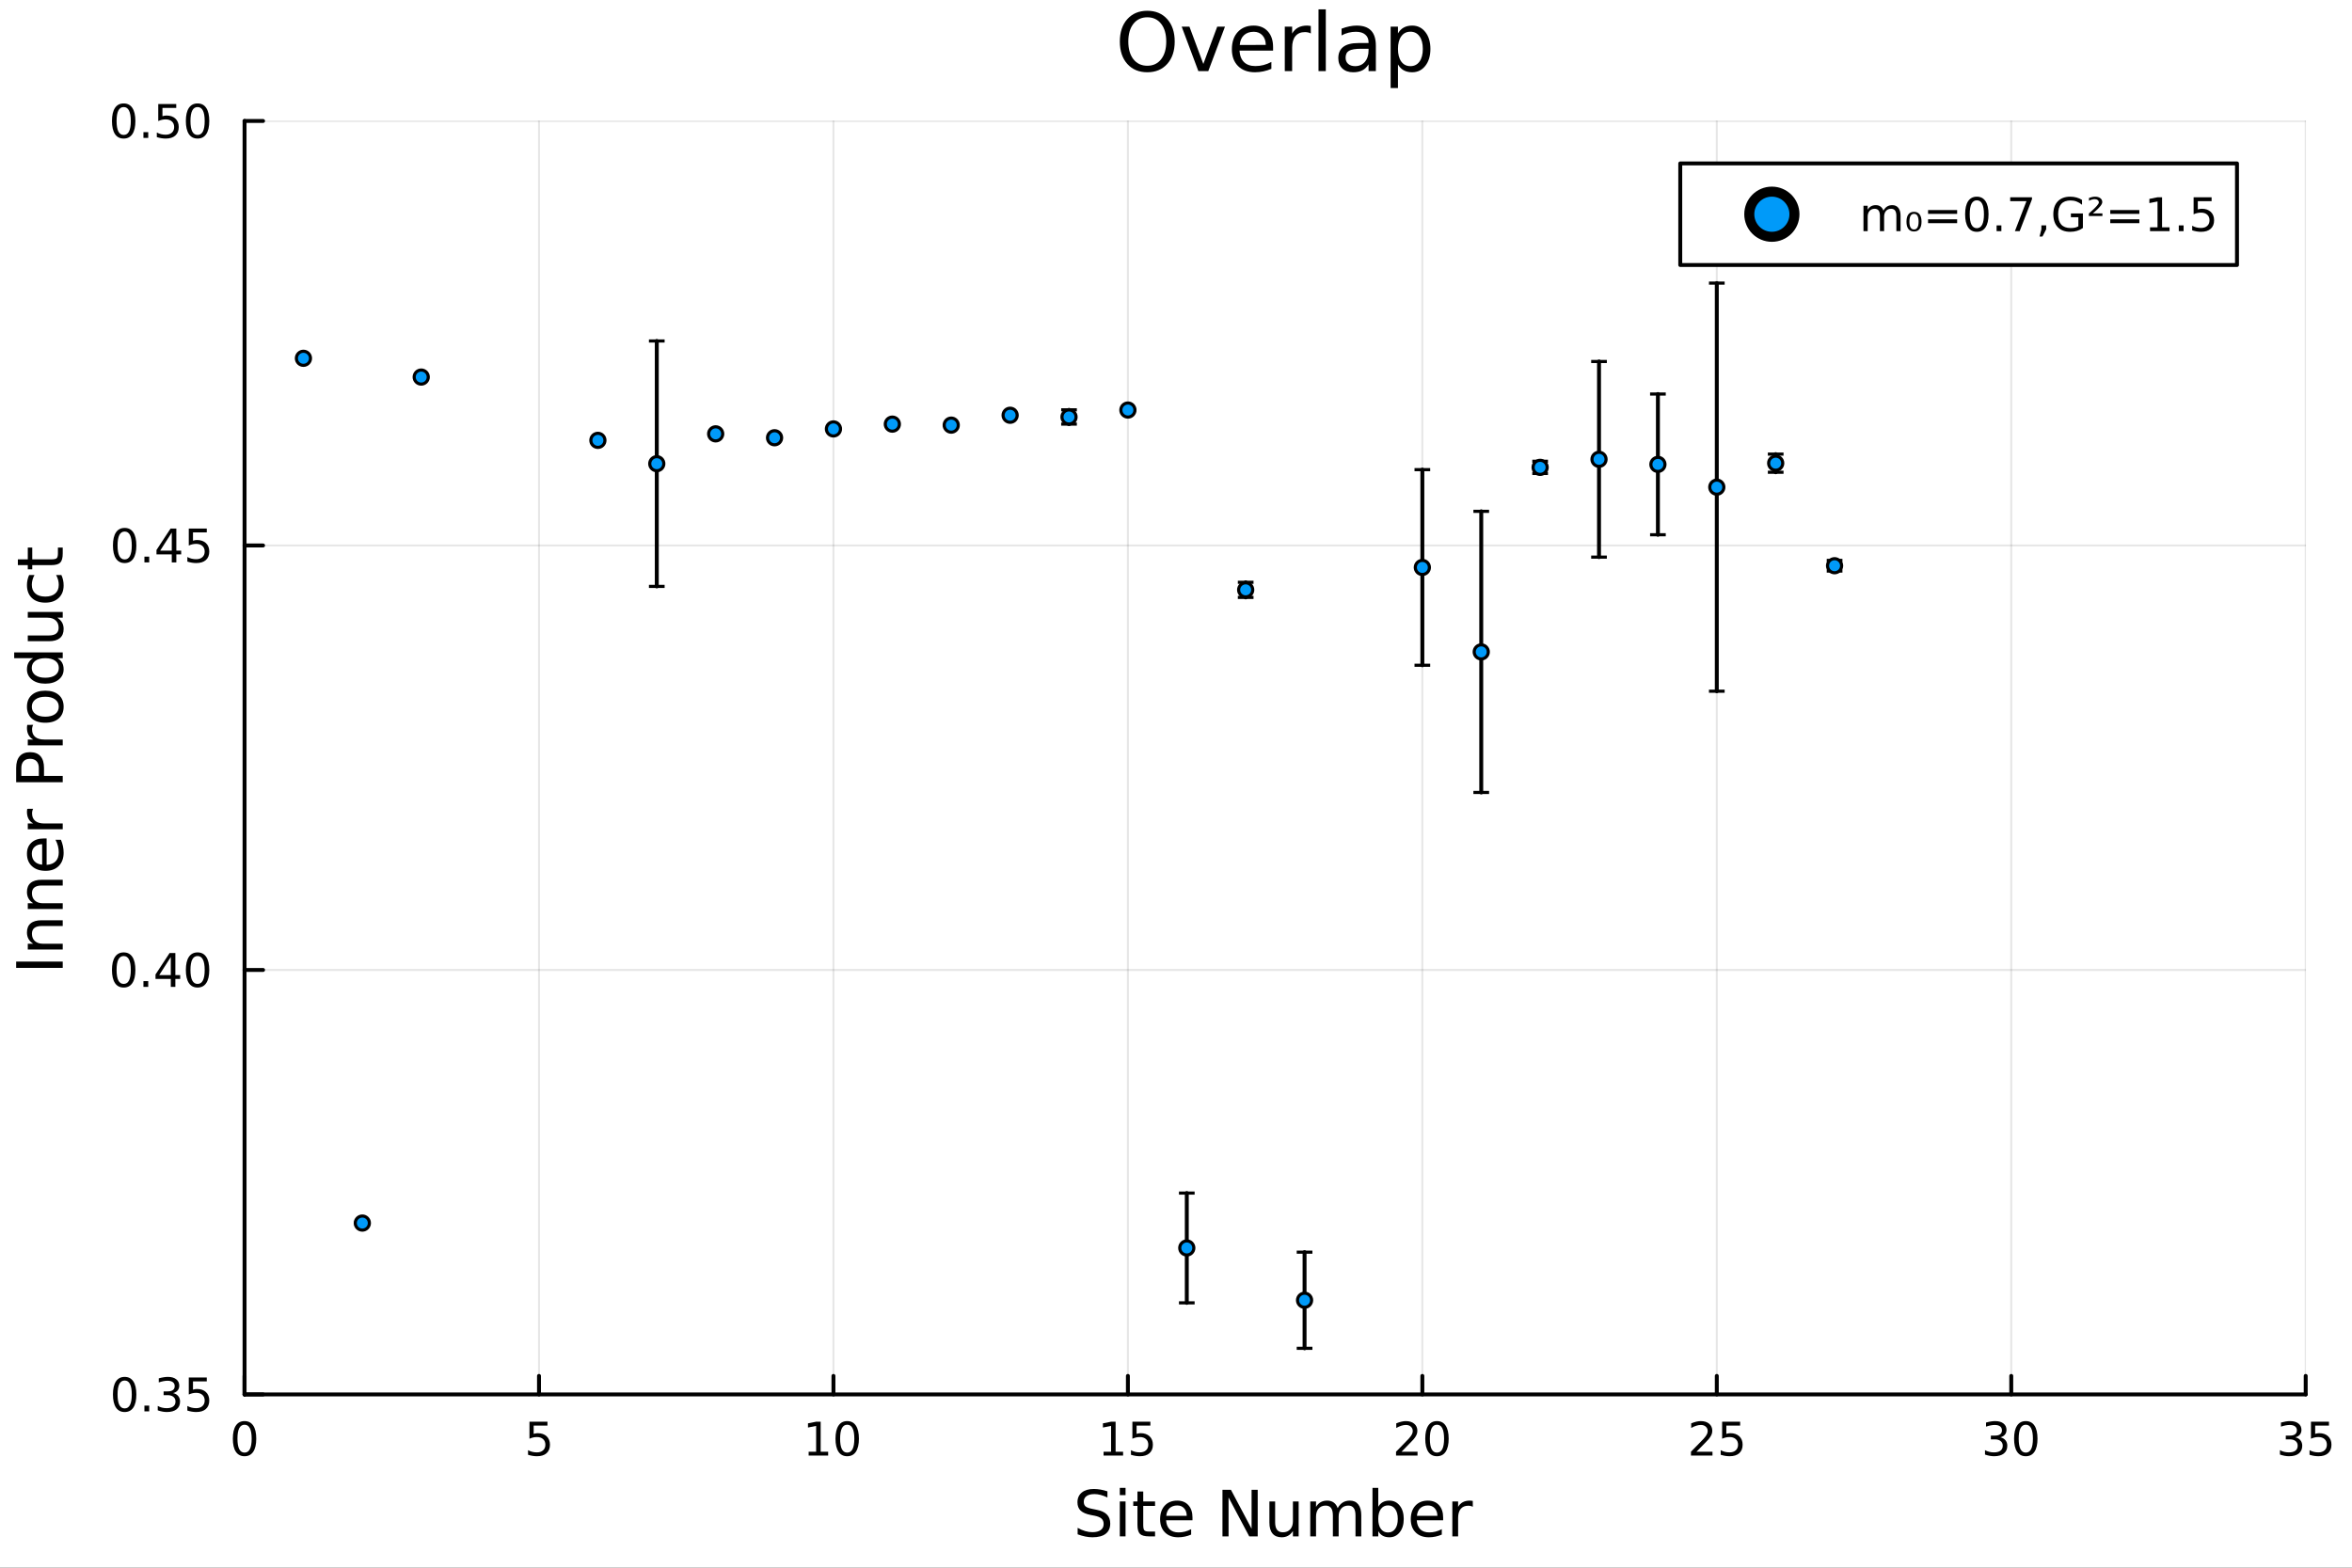 <?xml version="1.0" encoding="utf-8"?>
<svg xmlns="http://www.w3.org/2000/svg" xmlns:xlink="http://www.w3.org/1999/xlink" width="600" height="400" viewBox="0 0 2400 1600">
<rect x="0" y="0" width="2400" height="1600" fill="#333333" stroke="none"/>
<defs>
  <clipPath id="clip540">
    <rect x="0" y="0" width="2400" height="1600"/>
  </clipPath>
</defs>
<path clip-path="url(#clip540)" d="
M0 1600 L2400 1600 L2400 0 L0 0  Z
  " fill="#ffffff" fill-rule="evenodd" fill-opacity="1"/>
<defs>
  <clipPath id="clip541">
    <rect x="480" y="0" width="1681" height="1600"/>
  </clipPath>
</defs>
<path clip-path="url(#clip540)" d="
M249.542 1423.18 L2352.76 1423.18 L2352.76 123.472 L249.542 123.472  Z
  " fill="#ffffff" fill-rule="evenodd" fill-opacity="1"/>
<defs>
  <clipPath id="clip542">
    <rect x="249" y="123" width="2104" height="1301"/>
  </clipPath>
</defs>
<polyline clip-path="url(#clip542)" style="stroke:#000000; stroke-linecap:round; stroke-linejoin:round; stroke-width:2; stroke-opacity:0.1; fill:none" points="
  249.542,1423.18 249.542,123.472 
  "/>
<polyline clip-path="url(#clip542)" style="stroke:#000000; stroke-linecap:round; stroke-linejoin:round; stroke-width:2; stroke-opacity:0.1; fill:none" points="
  550.001,1423.18 550.001,123.472 
  "/>
<polyline clip-path="url(#clip542)" style="stroke:#000000; stroke-linecap:round; stroke-linejoin:round; stroke-width:2; stroke-opacity:0.1; fill:none" points="
  850.46,1423.18 850.46,123.472 
  "/>
<polyline clip-path="url(#clip542)" style="stroke:#000000; stroke-linecap:round; stroke-linejoin:round; stroke-width:2; stroke-opacity:0.1; fill:none" points="
  1150.92,1423.18 1150.92,123.472 
  "/>
<polyline clip-path="url(#clip542)" style="stroke:#000000; stroke-linecap:round; stroke-linejoin:round; stroke-width:2; stroke-opacity:0.1; fill:none" points="
  1451.38,1423.18 1451.38,123.472 
  "/>
<polyline clip-path="url(#clip542)" style="stroke:#000000; stroke-linecap:round; stroke-linejoin:round; stroke-width:2; stroke-opacity:0.1; fill:none" points="
  1751.84,1423.18 1751.84,123.472 
  "/>
<polyline clip-path="url(#clip542)" style="stroke:#000000; stroke-linecap:round; stroke-linejoin:round; stroke-width:2; stroke-opacity:0.1; fill:none" points="
  2052.3,1423.18 2052.3,123.472 
  "/>
<polyline clip-path="url(#clip542)" style="stroke:#000000; stroke-linecap:round; stroke-linejoin:round; stroke-width:2; stroke-opacity:0.1; fill:none" points="
  2352.76,1423.18 2352.76,123.472 
  "/>
<polyline clip-path="url(#clip540)" style="stroke:#000000; stroke-linecap:round; stroke-linejoin:round; stroke-width:4; stroke-opacity:1; fill:none" points="
  249.542,1423.18 2352.76,1423.18 
  "/>
<polyline clip-path="url(#clip540)" style="stroke:#000000; stroke-linecap:round; stroke-linejoin:round; stroke-width:4; stroke-opacity:1; fill:none" points="
  249.542,1423.18 249.542,1404.28 
  "/>
<polyline clip-path="url(#clip540)" style="stroke:#000000; stroke-linecap:round; stroke-linejoin:round; stroke-width:4; stroke-opacity:1; fill:none" points="
  550.001,1423.18 550.001,1404.28 
  "/>
<polyline clip-path="url(#clip540)" style="stroke:#000000; stroke-linecap:round; stroke-linejoin:round; stroke-width:4; stroke-opacity:1; fill:none" points="
  850.46,1423.18 850.46,1404.28 
  "/>
<polyline clip-path="url(#clip540)" style="stroke:#000000; stroke-linecap:round; stroke-linejoin:round; stroke-width:4; stroke-opacity:1; fill:none" points="
  1150.92,1423.18 1150.92,1404.28 
  "/>
<polyline clip-path="url(#clip540)" style="stroke:#000000; stroke-linecap:round; stroke-linejoin:round; stroke-width:4; stroke-opacity:1; fill:none" points="
  1451.38,1423.18 1451.38,1404.28 
  "/>
<polyline clip-path="url(#clip540)" style="stroke:#000000; stroke-linecap:round; stroke-linejoin:round; stroke-width:4; stroke-opacity:1; fill:none" points="
  1751.84,1423.18 1751.84,1404.28 
  "/>
<polyline clip-path="url(#clip540)" style="stroke:#000000; stroke-linecap:round; stroke-linejoin:round; stroke-width:4; stroke-opacity:1; fill:none" points="
  2052.3,1423.18 2052.3,1404.28 
  "/>
<polyline clip-path="url(#clip540)" style="stroke:#000000; stroke-linecap:round; stroke-linejoin:round; stroke-width:4; stroke-opacity:1; fill:none" points="
  2352.76,1423.18 2352.76,1404.28 
  "/>
<path clip-path="url(#clip540)" d="M249.542 1454.1 Q245.931 1454.1 244.102 1457.66 Q242.297 1461.2 242.297 1468.33 Q242.297 1475.44 244.102 1479.01 Q245.931 1482.55 249.542 1482.55 Q253.176 1482.55 254.982 1479.01 Q256.811 1475.44 256.811 1468.33 Q256.811 1461.2 254.982 1457.66 Q253.176 1454.1 249.542 1454.1 M249.542 1450.39 Q255.352 1450.39 258.408 1455 Q261.486 1459.58 261.486 1468.33 Q261.486 1477.06 258.408 1481.67 Q255.352 1486.25 249.542 1486.25 Q243.732 1486.25 240.653 1481.67 Q237.598 1477.06 237.598 1468.33 Q237.598 1459.58 240.653 1455 Q243.732 1450.39 249.542 1450.39 Z" fill="#000000" fill-rule="evenodd" fill-opacity="1" /><path clip-path="url(#clip540)" d="M540.279 1451.02 L558.635 1451.02 L558.635 1454.96 L544.561 1454.96 L544.561 1463.43 Q545.58 1463.08 546.598 1462.92 Q547.617 1462.73 548.635 1462.73 Q554.422 1462.73 557.802 1465.9 Q561.182 1469.08 561.182 1474.49 Q561.182 1480.07 557.709 1483.17 Q554.237 1486.25 547.918 1486.25 Q545.742 1486.25 543.473 1485.88 Q541.228 1485.51 538.821 1484.77 L538.821 1480.07 Q540.904 1481.2 543.126 1481.76 Q545.348 1482.32 547.825 1482.32 Q551.83 1482.32 554.168 1480.21 Q556.506 1478.1 556.506 1474.49 Q556.506 1470.88 554.168 1468.77 Q551.83 1466.67 547.825 1466.67 Q545.95 1466.67 544.075 1467.08 Q542.223 1467.5 540.279 1468.38 L540.279 1451.02 Z" fill="#000000" fill-rule="evenodd" fill-opacity="1" /><path clip-path="url(#clip540)" d="M825.148 1481.64 L832.787 1481.64 L832.787 1455.28 L824.477 1456.95 L824.477 1452.69 L832.74 1451.02 L837.416 1451.02 L837.416 1481.64 L845.055 1481.64 L845.055 1485.58 L825.148 1485.58 L825.148 1481.64 Z" fill="#000000" fill-rule="evenodd" fill-opacity="1" /><path clip-path="url(#clip540)" d="M864.5 1454.1 Q860.888 1454.1 859.06 1457.66 Q857.254 1461.2 857.254 1468.33 Q857.254 1475.44 859.06 1479.01 Q860.888 1482.55 864.5 1482.55 Q868.134 1482.55 869.939 1479.01 Q871.768 1475.44 871.768 1468.33 Q871.768 1461.2 869.939 1457.66 Q868.134 1454.1 864.5 1454.1 M864.5 1450.39 Q870.31 1450.39 873.365 1455 Q876.444 1459.58 876.444 1468.33 Q876.444 1477.06 873.365 1481.67 Q870.31 1486.25 864.5 1486.25 Q858.689 1486.25 855.611 1481.67 Q852.555 1477.06 852.555 1468.33 Q852.555 1459.58 855.611 1455 Q858.689 1450.39 864.5 1450.39 Z" fill="#000000" fill-rule="evenodd" fill-opacity="1" /><path clip-path="url(#clip540)" d="M1126.1 1481.64 L1133.74 1481.64 L1133.74 1455.28 L1125.43 1456.95 L1125.43 1452.69 L1133.7 1451.02 L1138.37 1451.02 L1138.37 1481.64 L1146.01 1481.64 L1146.01 1485.58 L1126.1 1485.58 L1126.1 1481.64 Z" fill="#000000" fill-rule="evenodd" fill-opacity="1" /><path clip-path="url(#clip540)" d="M1155.5 1451.02 L1173.86 1451.02 L1173.86 1454.96 L1159.79 1454.96 L1159.79 1463.43 Q1160.8 1463.08 1161.82 1462.92 Q1162.84 1462.73 1163.86 1462.73 Q1169.65 1462.73 1173.03 1465.9 Q1176.41 1469.08 1176.41 1474.49 Q1176.41 1480.07 1172.93 1483.17 Q1169.46 1486.25 1163.14 1486.25 Q1160.97 1486.25 1158.7 1485.88 Q1156.45 1485.51 1154.04 1484.77 L1154.04 1480.07 Q1156.13 1481.2 1158.35 1481.76 Q1160.57 1482.32 1163.05 1482.32 Q1167.05 1482.32 1169.39 1480.21 Q1171.73 1478.1 1171.73 1474.49 Q1171.73 1470.88 1169.39 1468.77 Q1167.05 1466.67 1163.05 1466.67 Q1161.17 1466.67 1159.3 1467.08 Q1157.45 1467.5 1155.5 1468.38 L1155.5 1451.02 Z" fill="#000000" fill-rule="evenodd" fill-opacity="1" /><path clip-path="url(#clip540)" d="M1430.15 1481.64 L1446.47 1481.64 L1446.47 1485.58 L1424.53 1485.58 L1424.53 1481.64 Q1427.19 1478.89 1431.77 1474.26 Q1436.38 1469.61 1437.56 1468.27 Q1439.8 1465.74 1440.68 1464.01 Q1441.59 1462.25 1441.59 1460.56 Q1441.59 1457.8 1439.64 1456.07 Q1437.72 1454.33 1434.62 1454.33 Q1432.42 1454.33 1429.97 1455.09 Q1427.54 1455.86 1424.76 1457.41 L1424.76 1452.69 Q1427.58 1451.55 1430.04 1450.97 Q1432.49 1450.39 1434.53 1450.39 Q1439.9 1450.39 1443.09 1453.08 Q1446.29 1455.77 1446.29 1460.26 Q1446.29 1462.39 1445.48 1464.31 Q1444.69 1466.2 1442.58 1468.8 Q1442 1469.47 1438.9 1472.69 Q1435.8 1475.88 1430.15 1481.64 Z" fill="#000000" fill-rule="evenodd" fill-opacity="1" /><path clip-path="url(#clip540)" d="M1466.29 1454.1 Q1462.67 1454.1 1460.85 1457.66 Q1459.04 1461.2 1459.04 1468.33 Q1459.04 1475.44 1460.85 1479.01 Q1462.67 1482.55 1466.29 1482.55 Q1469.92 1482.55 1471.73 1479.01 Q1473.55 1475.44 1473.55 1468.33 Q1473.55 1461.2 1471.73 1457.66 Q1469.92 1454.1 1466.29 1454.1 M1466.29 1450.39 Q1472.1 1450.39 1475.15 1455 Q1478.23 1459.58 1478.23 1468.33 Q1478.23 1477.06 1475.15 1481.67 Q1472.1 1486.25 1466.29 1486.25 Q1460.48 1486.25 1457.4 1481.67 Q1454.34 1477.06 1454.34 1468.33 Q1454.34 1459.58 1457.4 1455 Q1460.48 1450.39 1466.29 1450.39 Z" fill="#000000" fill-rule="evenodd" fill-opacity="1" /><path clip-path="url(#clip540)" d="M1731.11 1481.64 L1747.43 1481.64 L1747.43 1485.58 L1725.48 1485.58 L1725.48 1481.64 Q1728.15 1478.89 1732.73 1474.26 Q1737.34 1469.61 1738.52 1468.27 Q1740.76 1465.74 1741.64 1464.01 Q1742.54 1462.25 1742.54 1460.56 Q1742.54 1457.8 1740.6 1456.07 Q1738.68 1454.33 1735.58 1454.33 Q1733.38 1454.33 1730.92 1455.09 Q1728.49 1455.86 1725.72 1457.41 L1725.72 1452.69 Q1728.54 1451.55 1730.99 1450.97 Q1733.45 1450.39 1735.48 1450.39 Q1740.85 1450.39 1744.05 1453.08 Q1747.24 1455.77 1747.24 1460.26 Q1747.24 1462.39 1746.43 1464.31 Q1745.65 1466.2 1743.54 1468.8 Q1742.96 1469.47 1739.86 1472.69 Q1736.76 1475.88 1731.11 1481.64 Z" fill="#000000" fill-rule="evenodd" fill-opacity="1" /><path clip-path="url(#clip540)" d="M1757.29 1451.02 L1775.65 1451.02 L1775.65 1454.96 L1761.57 1454.96 L1761.57 1463.43 Q1762.59 1463.08 1763.61 1462.92 Q1764.63 1462.73 1765.65 1462.73 Q1771.43 1462.73 1774.81 1465.9 Q1778.19 1469.08 1778.19 1474.49 Q1778.19 1480.07 1774.72 1483.17 Q1771.25 1486.25 1764.93 1486.25 Q1762.75 1486.25 1760.48 1485.88 Q1758.24 1485.51 1755.83 1484.77 L1755.83 1480.07 Q1757.91 1481.2 1760.14 1481.76 Q1762.36 1482.32 1764.84 1482.32 Q1768.84 1482.32 1771.18 1480.21 Q1773.52 1478.1 1773.52 1474.49 Q1773.52 1470.88 1771.18 1468.77 Q1768.84 1466.67 1764.84 1466.67 Q1762.96 1466.67 1761.09 1467.08 Q1759.23 1467.5 1757.29 1468.38 L1757.29 1451.02 Z" fill="#000000" fill-rule="evenodd" fill-opacity="1" /><path clip-path="url(#clip540)" d="M2041.14 1466.95 Q2044.5 1467.66 2046.37 1469.93 Q2048.27 1472.2 2048.27 1475.53 Q2048.27 1480.65 2044.75 1483.45 Q2041.23 1486.25 2034.75 1486.25 Q2032.57 1486.25 2030.26 1485.81 Q2027.97 1485.39 2025.51 1484.54 L2025.51 1480.02 Q2027.46 1481.16 2029.77 1481.74 Q2032.09 1482.32 2034.61 1482.32 Q2039.01 1482.32 2041.3 1480.58 Q2043.62 1478.84 2043.62 1475.53 Q2043.62 1472.48 2041.46 1470.77 Q2039.33 1469.03 2035.51 1469.03 L2031.49 1469.03 L2031.49 1465.19 L2035.7 1465.19 Q2039.15 1465.19 2040.98 1463.82 Q2042.81 1462.43 2042.81 1459.84 Q2042.81 1457.18 2040.91 1455.77 Q2039.03 1454.33 2035.51 1454.33 Q2033.59 1454.33 2031.39 1454.75 Q2029.2 1455.16 2026.56 1456.04 L2026.56 1451.88 Q2029.22 1451.14 2031.53 1450.77 Q2033.87 1450.39 2035.93 1450.39 Q2041.26 1450.39 2044.36 1452.83 Q2047.46 1455.23 2047.46 1459.35 Q2047.46 1462.22 2045.82 1464.21 Q2044.17 1466.18 2041.14 1466.95 Z" fill="#000000" fill-rule="evenodd" fill-opacity="1" /><path clip-path="url(#clip540)" d="M2067.13 1454.1 Q2063.52 1454.1 2061.69 1457.66 Q2059.89 1461.2 2059.89 1468.33 Q2059.89 1475.44 2061.69 1479.01 Q2063.52 1482.55 2067.13 1482.55 Q2070.77 1482.55 2072.57 1479.01 Q2074.4 1475.44 2074.4 1468.33 Q2074.4 1461.2 2072.57 1457.66 Q2070.77 1454.1 2067.13 1454.1 M2067.13 1450.39 Q2072.94 1450.39 2076 1455 Q2079.08 1459.58 2079.08 1468.33 Q2079.08 1477.06 2076 1481.67 Q2072.94 1486.25 2067.13 1486.25 Q2061.32 1486.25 2058.25 1481.67 Q2055.19 1477.06 2055.19 1468.33 Q2055.19 1459.58 2058.25 1455 Q2061.32 1450.39 2067.13 1450.39 Z" fill="#000000" fill-rule="evenodd" fill-opacity="1" /><path clip-path="url(#clip540)" d="M2342.1 1466.95 Q2345.45 1467.66 2347.33 1469.93 Q2349.23 1472.2 2349.23 1475.53 Q2349.23 1480.65 2345.71 1483.45 Q2342.19 1486.25 2335.71 1486.25 Q2333.53 1486.25 2331.22 1485.81 Q2328.93 1485.39 2326.47 1484.54 L2326.47 1480.02 Q2328.42 1481.16 2330.73 1481.74 Q2333.05 1482.32 2335.57 1482.32 Q2339.97 1482.32 2342.26 1480.58 Q2344.57 1478.84 2344.57 1475.53 Q2344.57 1472.48 2342.42 1470.77 Q2340.29 1469.03 2336.47 1469.03 L2332.44 1469.03 L2332.44 1465.19 L2336.66 1465.19 Q2340.11 1465.19 2341.93 1463.82 Q2343.76 1462.43 2343.76 1459.84 Q2343.76 1457.18 2341.86 1455.77 Q2339.99 1454.33 2336.47 1454.33 Q2334.55 1454.33 2332.35 1454.75 Q2330.15 1455.16 2327.51 1456.04 L2327.51 1451.88 Q2330.18 1451.14 2332.49 1450.77 Q2334.83 1450.39 2336.89 1450.39 Q2342.21 1450.39 2345.31 1452.83 Q2348.42 1455.23 2348.42 1459.35 Q2348.42 1462.22 2346.77 1464.21 Q2345.13 1466.18 2342.1 1466.95 Z" fill="#000000" fill-rule="evenodd" fill-opacity="1" /><path clip-path="url(#clip540)" d="M2358.14 1451.02 L2376.49 1451.02 L2376.49 1454.96 L2362.42 1454.96 L2362.42 1463.43 Q2363.44 1463.08 2364.46 1462.92 Q2365.48 1462.73 2366.49 1462.73 Q2372.28 1462.73 2375.66 1465.9 Q2379.04 1469.08 2379.04 1474.49 Q2379.04 1480.07 2375.57 1483.17 Q2372.1 1486.25 2365.78 1486.25 Q2363.6 1486.25 2361.33 1485.88 Q2359.09 1485.51 2356.68 1484.77 L2356.68 1480.07 Q2358.76 1481.2 2360.99 1481.76 Q2363.21 1482.32 2365.68 1482.32 Q2369.69 1482.32 2372.03 1480.21 Q2374.36 1478.1 2374.36 1474.49 Q2374.36 1470.88 2372.03 1468.77 Q2369.69 1466.67 2365.68 1466.67 Q2363.81 1466.67 2361.93 1467.08 Q2360.08 1467.5 2358.14 1468.38 L2358.14 1451.02 Z" fill="#000000" fill-rule="evenodd" fill-opacity="1" /><path clip-path="url(#clip540)" d="M1130.02 1522.08 L1130.02 1528.35 Q1126.36 1526.6 1123.12 1525.74 Q1119.87 1524.88 1116.85 1524.88 Q1111.59 1524.88 1108.73 1526.92 Q1105.9 1528.96 1105.9 1532.71 Q1105.9 1535.87 1107.77 1537.49 Q1109.68 1539.08 1114.97 1540.07 L1118.85 1540.86 Q1126.04 1542.23 1129.45 1545.7 Q1132.89 1549.14 1132.89 1554.93 Q1132.89 1561.84 1128.24 1565.4 Q1123.63 1568.97 1114.68 1568.97 Q1111.31 1568.97 1107.49 1568.2 Q1103.7 1567.44 1099.63 1565.94 L1099.63 1559.32 Q1103.54 1561.52 1107.3 1562.63 Q1111.05 1563.75 1114.68 1563.75 Q1120.19 1563.75 1123.18 1561.58 Q1126.17 1559.42 1126.17 1555.41 Q1126.17 1551.91 1124.01 1549.93 Q1121.87 1547.96 1116.97 1546.97 L1113.06 1546.21 Q1105.87 1544.78 1102.65 1541.72 Q1099.44 1538.67 1099.44 1533.22 Q1099.44 1526.92 1103.86 1523.29 Q1108.32 1519.66 1116.11 1519.66 Q1119.46 1519.66 1122.93 1520.27 Q1126.39 1520.87 1130.02 1522.08 Z" fill="#000000" fill-rule="evenodd" fill-opacity="1" /><path clip-path="url(#clip540)" d="M1142.66 1532.4 L1148.52 1532.4 L1148.52 1568.04 L1142.66 1568.04 L1142.66 1532.4 M1142.66 1518.52 L1148.52 1518.52 L1148.52 1525.93 L1142.66 1525.93 L1142.66 1518.52 Z" fill="#000000" fill-rule="evenodd" fill-opacity="1" /><path clip-path="url(#clip540)" d="M1166.56 1522.27 L1166.56 1532.4 L1178.63 1532.4 L1178.63 1536.95 L1166.56 1536.95 L1166.56 1556.3 Q1166.56 1560.66 1167.74 1561.9 Q1168.95 1563.14 1172.61 1563.14 L1178.63 1563.14 L1178.63 1568.04 L1172.61 1568.04 Q1165.83 1568.04 1163.25 1565.53 Q1160.67 1562.98 1160.67 1556.3 L1160.67 1536.95 L1156.38 1536.95 L1156.38 1532.4 L1160.67 1532.4 L1160.67 1522.27 L1166.56 1522.27 Z" fill="#000000" fill-rule="evenodd" fill-opacity="1" /><path clip-path="url(#clip540)" d="M1216.82 1548.76 L1216.82 1551.62 L1189.89 1551.62 Q1190.27 1557.67 1193.52 1560.85 Q1196.8 1564 1202.62 1564 Q1206 1564 1209.15 1563.17 Q1212.33 1562.35 1215.45 1560.69 L1215.45 1566.23 Q1212.3 1567.57 1208.99 1568.27 Q1205.68 1568.97 1202.27 1568.97 Q1193.74 1568.97 1188.75 1564 Q1183.78 1559.04 1183.78 1550.57 Q1183.78 1541.82 1188.49 1536.69 Q1193.23 1531.54 1201.26 1531.54 Q1208.45 1531.54 1212.62 1536.18 Q1216.82 1540.8 1216.82 1548.76 M1210.96 1547.04 Q1210.9 1542.23 1208.26 1539.37 Q1205.65 1536.5 1201.32 1536.5 Q1196.42 1536.5 1193.46 1539.27 Q1190.53 1542.04 1190.08 1547.07 L1210.96 1547.04 Z" fill="#000000" fill-rule="evenodd" fill-opacity="1" /><path clip-path="url(#clip540)" d="M1247.41 1520.52 L1256.06 1520.52 L1277.13 1560.28 L1277.13 1520.52 L1283.37 1520.52 L1283.37 1568.04 L1274.72 1568.04 L1253.64 1528.29 L1253.64 1568.04 L1247.41 1568.04 L1247.41 1520.52 Z" fill="#000000" fill-rule="evenodd" fill-opacity="1" /><path clip-path="url(#clip540)" d="M1295.31 1553.98 L1295.31 1532.4 L1301.16 1532.4 L1301.16 1553.75 Q1301.16 1558.81 1303.14 1561.36 Q1305.11 1563.87 1309.06 1563.87 Q1313.8 1563.87 1316.54 1560.85 Q1319.31 1557.83 1319.31 1552.61 L1319.31 1532.4 L1325.16 1532.4 L1325.16 1568.04 L1319.31 1568.04 L1319.31 1562.57 Q1317.17 1565.82 1314.34 1567.41 Q1311.54 1568.97 1307.82 1568.97 Q1301.67 1568.97 1298.49 1565.15 Q1295.31 1561.33 1295.31 1553.98 M1310.05 1531.54 L1310.05 1531.54 Z" fill="#000000" fill-rule="evenodd" fill-opacity="1" /><path clip-path="url(#clip540)" d="M1364.98 1539.24 Q1367.18 1535.29 1370.23 1533.41 Q1373.29 1531.54 1377.43 1531.54 Q1383 1531.54 1386.02 1535.45 Q1389.04 1539.33 1389.04 1546.53 L1389.04 1568.04 L1383.16 1568.04 L1383.16 1546.72 Q1383.16 1541.59 1381.34 1539.11 Q1379.53 1536.63 1375.8 1536.63 Q1371.25 1536.63 1368.61 1539.65 Q1365.97 1542.68 1365.97 1547.9 L1365.97 1568.04 L1360.08 1568.04 L1360.08 1546.72 Q1360.08 1541.56 1358.27 1539.11 Q1356.45 1536.63 1352.66 1536.63 Q1348.18 1536.63 1345.53 1539.68 Q1342.89 1542.71 1342.89 1547.9 L1342.89 1568.04 L1337 1568.04 L1337 1532.4 L1342.89 1532.4 L1342.89 1537.93 Q1344.9 1534.66 1347.7 1533.1 Q1350.5 1531.54 1354.35 1531.54 Q1358.23 1531.54 1360.94 1533.51 Q1363.68 1535.48 1364.98 1539.24 Z" fill="#000000" fill-rule="evenodd" fill-opacity="1" /><path clip-path="url(#clip540)" d="M1426.31 1550.25 Q1426.31 1543.79 1423.64 1540.13 Q1421 1536.44 1416.35 1536.44 Q1411.71 1536.44 1409.03 1540.13 Q1406.39 1543.79 1406.39 1550.25 Q1406.39 1556.71 1409.03 1560.4 Q1411.71 1564.07 1416.35 1564.07 Q1421 1564.07 1423.64 1560.4 Q1426.31 1556.71 1426.31 1550.25 M1406.39 1537.81 Q1408.24 1534.62 1411.04 1533.1 Q1413.87 1531.54 1417.78 1531.54 Q1424.28 1531.54 1428.32 1536.69 Q1432.39 1541.85 1432.39 1550.25 Q1432.39 1558.65 1428.32 1563.81 Q1424.28 1568.97 1417.78 1568.97 Q1413.87 1568.97 1411.04 1567.44 Q1408.24 1565.88 1406.39 1562.7 L1406.39 1568.04 L1400.5 1568.04 L1400.5 1518.52 L1406.39 1518.52 L1406.39 1537.81 Z" fill="#000000" fill-rule="evenodd" fill-opacity="1" /><path clip-path="url(#clip540)" d="M1472.59 1548.76 L1472.59 1551.62 L1445.67 1551.62 Q1446.05 1557.67 1449.29 1560.85 Q1452.57 1564 1458.4 1564 Q1461.77 1564 1464.92 1563.17 Q1468.11 1562.35 1471.22 1560.69 L1471.22 1566.23 Q1468.07 1567.57 1464.76 1568.27 Q1461.45 1568.97 1458.05 1568.97 Q1449.52 1568.97 1444.52 1564 Q1439.56 1559.04 1439.56 1550.57 Q1439.56 1541.82 1444.27 1536.69 Q1449.01 1531.54 1457.03 1531.54 Q1464.22 1531.54 1468.39 1536.18 Q1472.59 1540.8 1472.59 1548.76 M1466.74 1547.04 Q1466.67 1542.23 1464.03 1539.37 Q1461.42 1536.5 1457.09 1536.5 Q1452.19 1536.5 1449.23 1539.27 Q1446.3 1542.04 1445.86 1547.07 L1466.74 1547.04 Z" fill="#000000" fill-rule="evenodd" fill-opacity="1" /><path clip-path="url(#clip540)" d="M1502.86 1537.87 Q1501.88 1537.3 1500.7 1537.04 Q1499.55 1536.76 1498.15 1536.76 Q1493.19 1536.76 1490.51 1540 Q1487.87 1543.22 1487.87 1549.27 L1487.87 1568.04 L1481.98 1568.04 L1481.98 1532.4 L1487.87 1532.4 L1487.87 1537.93 Q1489.72 1534.69 1492.68 1533.13 Q1495.64 1531.54 1499.87 1531.54 Q1500.48 1531.54 1501.21 1531.63 Q1501.94 1531.7 1502.83 1531.85 L1502.86 1537.87 Z" fill="#000000" fill-rule="evenodd" fill-opacity="1" /><polyline clip-path="url(#clip542)" style="stroke:#000000; stroke-linecap:round; stroke-linejoin:round; stroke-width:2; stroke-opacity:0.1; fill:none" points="
  249.542,1423.18 2352.76,1423.18 
  "/>
<polyline clip-path="url(#clip542)" style="stroke:#000000; stroke-linecap:round; stroke-linejoin:round; stroke-width:2; stroke-opacity:0.1; fill:none" points="
  249.542,989.944 2352.76,989.944 
  "/>
<polyline clip-path="url(#clip542)" style="stroke:#000000; stroke-linecap:round; stroke-linejoin:round; stroke-width:2; stroke-opacity:0.1; fill:none" points="
  249.542,556.708 2352.76,556.708 
  "/>
<polyline clip-path="url(#clip542)" style="stroke:#000000; stroke-linecap:round; stroke-linejoin:round; stroke-width:2; stroke-opacity:0.1; fill:none" points="
  249.542,123.472 2352.76,123.472 
  "/>
<polyline clip-path="url(#clip540)" style="stroke:#000000; stroke-linecap:round; stroke-linejoin:round; stroke-width:4; stroke-opacity:1; fill:none" points="
  249.542,1423.18 249.542,123.472 
  "/>
<polyline clip-path="url(#clip540)" style="stroke:#000000; stroke-linecap:round; stroke-linejoin:round; stroke-width:4; stroke-opacity:1; fill:none" points="
  249.542,1423.18 268.44,1423.18 
  "/>
<polyline clip-path="url(#clip540)" style="stroke:#000000; stroke-linecap:round; stroke-linejoin:round; stroke-width:4; stroke-opacity:1; fill:none" points="
  249.542,989.944 268.44,989.944 
  "/>
<polyline clip-path="url(#clip540)" style="stroke:#000000; stroke-linecap:round; stroke-linejoin:round; stroke-width:4; stroke-opacity:1; fill:none" points="
  249.542,556.708 268.44,556.708 
  "/>
<polyline clip-path="url(#clip540)" style="stroke:#000000; stroke-linecap:round; stroke-linejoin:round; stroke-width:4; stroke-opacity:1; fill:none" points="
  249.542,123.472 268.44,123.472 
  "/>
<path clip-path="url(#clip540)" d="M127.2 1408.98 Q123.589 1408.98 121.76 1412.54 Q119.955 1416.08 119.955 1423.21 Q119.955 1430.32 121.76 1433.89 Q123.589 1437.43 127.2 1437.43 Q130.834 1437.43 132.64 1433.89 Q134.468 1430.32 134.468 1423.21 Q134.468 1416.08 132.64 1412.54 Q130.834 1408.98 127.2 1408.98 M127.2 1405.27 Q133.01 1405.27 136.066 1409.88 Q139.144 1414.46 139.144 1423.21 Q139.144 1431.94 136.066 1436.55 Q133.01 1441.13 127.2 1441.13 Q121.39 1441.13 118.311 1436.55 Q115.256 1431.94 115.256 1423.21 Q115.256 1414.46 118.311 1409.88 Q121.39 1405.27 127.2 1405.27 Z" fill="#000000" fill-rule="evenodd" fill-opacity="1" /><path clip-path="url(#clip540)" d="M147.362 1434.58 L152.246 1434.58 L152.246 1440.46 L147.362 1440.46 L147.362 1434.58 Z" fill="#000000" fill-rule="evenodd" fill-opacity="1" /><path clip-path="url(#clip540)" d="M176.598 1421.83 Q179.954 1422.54 181.829 1424.81 Q183.727 1427.08 183.727 1430.41 Q183.727 1435.53 180.209 1438.33 Q176.69 1441.13 170.209 1441.13 Q168.033 1441.13 165.718 1440.69 Q163.427 1440.27 160.973 1439.42 L160.973 1434.9 Q162.917 1436.04 165.232 1436.62 Q167.547 1437.2 170.07 1437.2 Q174.468 1437.2 176.76 1435.46 Q179.075 1433.72 179.075 1430.41 Q179.075 1427.36 176.922 1425.65 Q174.792 1423.91 170.973 1423.91 L166.945 1423.91 L166.945 1420.07 L171.158 1420.07 Q174.607 1420.07 176.436 1418.7 Q178.264 1417.31 178.264 1414.72 Q178.264 1412.06 176.366 1410.65 Q174.491 1409.21 170.973 1409.21 Q169.052 1409.21 166.852 1409.63 Q164.653 1410.04 162.015 1410.92 L162.015 1406.76 Q164.677 1406.02 166.991 1405.65 Q169.329 1405.27 171.389 1405.27 Q176.714 1405.27 179.815 1407.71 Q182.917 1410.11 182.917 1414.23 Q182.917 1417.1 181.274 1419.09 Q179.63 1421.06 176.598 1421.83 Z" fill="#000000" fill-rule="evenodd" fill-opacity="1" /><path clip-path="url(#clip540)" d="M192.639 1405.9 L210.996 1405.9 L210.996 1409.84 L196.922 1409.84 L196.922 1418.31 Q197.94 1417.96 198.959 1417.8 Q199.977 1417.61 200.996 1417.61 Q206.783 1417.61 210.162 1420.78 Q213.542 1423.96 213.542 1429.37 Q213.542 1434.95 210.07 1438.05 Q206.598 1441.13 200.278 1441.13 Q198.102 1441.13 195.834 1440.76 Q193.588 1440.39 191.181 1439.65 L191.181 1434.95 Q193.264 1436.08 195.487 1436.64 Q197.709 1437.2 200.186 1437.2 Q204.19 1437.2 206.528 1435.09 Q208.866 1432.98 208.866 1429.37 Q208.866 1425.76 206.528 1423.65 Q204.19 1421.55 200.186 1421.55 Q198.311 1421.55 196.436 1421.96 Q194.584 1422.38 192.639 1423.26 L192.639 1405.9 Z" fill="#000000" fill-rule="evenodd" fill-opacity="1" /><path clip-path="url(#clip540)" d="M126.205 975.743 Q122.593 975.743 120.765 979.307 Q118.959 982.849 118.959 989.979 Q118.959 997.085 120.765 1000.65 Q122.593 1004.19 126.205 1004.19 Q129.839 1004.19 131.644 1000.65 Q133.473 997.085 133.473 989.979 Q133.473 982.849 131.644 979.307 Q129.839 975.743 126.205 975.743 M126.205 972.039 Q132.015 972.039 135.07 976.645 Q138.149 981.229 138.149 989.979 Q138.149 998.705 135.07 1003.31 Q132.015 1007.9 126.205 1007.9 Q120.394 1007.9 117.316 1003.31 Q114.26 998.705 114.26 989.979 Q114.26 981.229 117.316 976.645 Q120.394 972.039 126.205 972.039 Z" fill="#000000" fill-rule="evenodd" fill-opacity="1" /><path clip-path="url(#clip540)" d="M146.366 1001.34 L151.251 1001.34 L151.251 1007.22 L146.366 1007.22 L146.366 1001.34 Z" fill="#000000" fill-rule="evenodd" fill-opacity="1" /><path clip-path="url(#clip540)" d="M174.283 976.738 L162.477 995.187 L174.283 995.187 L174.283 976.738 M173.056 972.664 L178.936 972.664 L178.936 995.187 L183.866 995.187 L183.866 999.076 L178.936 999.076 L178.936 1007.22 L174.283 1007.22 L174.283 999.076 L158.681 999.076 L158.681 994.562 L173.056 972.664 Z" fill="#000000" fill-rule="evenodd" fill-opacity="1" /><path clip-path="url(#clip540)" d="M201.598 975.743 Q197.987 975.743 196.158 979.307 Q194.352 982.849 194.352 989.979 Q194.352 997.085 196.158 1000.65 Q197.987 1004.19 201.598 1004.19 Q205.232 1004.19 207.037 1000.65 Q208.866 997.085 208.866 989.979 Q208.866 982.849 207.037 979.307 Q205.232 975.743 201.598 975.743 M201.598 972.039 Q207.408 972.039 210.463 976.645 Q213.542 981.229 213.542 989.979 Q213.542 998.705 210.463 1003.31 Q207.408 1007.9 201.598 1007.9 Q195.787 1007.9 192.709 1003.31 Q189.653 998.705 189.653 989.979 Q189.653 981.229 192.709 976.645 Q195.787 972.039 201.598 972.039 Z" fill="#000000" fill-rule="evenodd" fill-opacity="1" /><path clip-path="url(#clip540)" d="M127.2 542.507 Q123.589 542.507 121.76 546.072 Q119.955 549.613 119.955 556.743 Q119.955 563.849 121.76 567.414 Q123.589 570.956 127.2 570.956 Q130.834 570.956 132.64 567.414 Q134.468 563.849 134.468 556.743 Q134.468 549.613 132.64 546.072 Q130.834 542.507 127.2 542.507 M127.2 538.803 Q133.01 538.803 136.066 543.409 Q139.144 547.993 139.144 556.743 Q139.144 565.47 136.066 570.076 Q133.01 574.659 127.2 574.659 Q121.39 574.659 118.311 570.076 Q115.256 565.47 115.256 556.743 Q115.256 547.993 118.311 543.409 Q121.39 538.803 127.2 538.803 Z" fill="#000000" fill-rule="evenodd" fill-opacity="1" /><path clip-path="url(#clip540)" d="M147.362 568.108 L152.246 568.108 L152.246 573.988 L147.362 573.988 L147.362 568.108 Z" fill="#000000" fill-rule="evenodd" fill-opacity="1" /><path clip-path="url(#clip540)" d="M175.278 543.502 L163.473 561.951 L175.278 561.951 L175.278 543.502 M174.052 539.428 L179.931 539.428 L179.931 561.951 L184.862 561.951 L184.862 565.84 L179.931 565.84 L179.931 573.988 L175.278 573.988 L175.278 565.84 L159.677 565.84 L159.677 561.326 L174.052 539.428 Z" fill="#000000" fill-rule="evenodd" fill-opacity="1" /><path clip-path="url(#clip540)" d="M192.639 539.428 L210.996 539.428 L210.996 543.363 L196.922 543.363 L196.922 551.835 Q197.94 551.488 198.959 551.326 Q199.977 551.141 200.996 551.141 Q206.783 551.141 210.162 554.312 Q213.542 557.483 213.542 562.9 Q213.542 568.479 210.07 571.581 Q206.598 574.659 200.278 574.659 Q198.102 574.659 195.834 574.289 Q193.588 573.919 191.181 573.178 L191.181 568.479 Q193.264 569.613 195.487 570.169 Q197.709 570.724 200.186 570.724 Q204.19 570.724 206.528 568.618 Q208.866 566.511 208.866 562.9 Q208.866 559.289 206.528 557.183 Q204.19 555.076 200.186 555.076 Q198.311 555.076 196.436 555.493 Q194.584 555.909 192.639 556.789 L192.639 539.428 Z" fill="#000000" fill-rule="evenodd" fill-opacity="1" /><path clip-path="url(#clip540)" d="M126.205 109.271 Q122.593 109.271 120.765 112.836 Q118.959 116.377 118.959 123.507 Q118.959 130.613 120.765 134.178 Q122.593 137.72 126.205 137.72 Q129.839 137.72 131.644 134.178 Q133.473 130.613 133.473 123.507 Q133.473 116.377 131.644 112.836 Q129.839 109.271 126.205 109.271 M126.205 105.567 Q132.015 105.567 135.07 110.174 Q138.149 114.757 138.149 123.507 Q138.149 132.234 135.07 136.84 Q132.015 141.423 126.205 141.423 Q120.394 141.423 117.316 136.84 Q114.26 132.234 114.26 123.507 Q114.26 114.757 117.316 110.174 Q120.394 105.567 126.205 105.567 Z" fill="#000000" fill-rule="evenodd" fill-opacity="1" /><path clip-path="url(#clip540)" d="M146.366 134.873 L151.251 134.873 L151.251 140.752 L146.366 140.752 L146.366 134.873 Z" fill="#000000" fill-rule="evenodd" fill-opacity="1" /><path clip-path="url(#clip540)" d="M161.482 106.192 L179.839 106.192 L179.839 110.127 L165.765 110.127 L165.765 118.599 Q166.783 118.252 167.802 118.09 Q168.82 117.905 169.839 117.905 Q175.626 117.905 179.005 121.076 Q182.385 124.248 182.385 129.664 Q182.385 135.243 178.913 138.345 Q175.44 141.423 169.121 141.423 Q166.945 141.423 164.677 141.053 Q162.431 140.683 160.024 139.942 L160.024 135.243 Q162.107 136.377 164.329 136.933 Q166.552 137.488 169.028 137.488 Q173.033 137.488 175.371 135.382 Q177.709 133.275 177.709 129.664 Q177.709 126.053 175.371 123.947 Q173.033 121.84 169.028 121.84 Q167.153 121.84 165.278 122.257 Q163.427 122.674 161.482 123.553 L161.482 106.192 Z" fill="#000000" fill-rule="evenodd" fill-opacity="1" /><path clip-path="url(#clip540)" d="M201.598 109.271 Q197.987 109.271 196.158 112.836 Q194.352 116.377 194.352 123.507 Q194.352 130.613 196.158 134.178 Q197.987 137.72 201.598 137.72 Q205.232 137.72 207.037 134.178 Q208.866 130.613 208.866 123.507 Q208.866 116.377 207.037 112.836 Q205.232 109.271 201.598 109.271 M201.598 105.567 Q207.408 105.567 210.463 110.174 Q213.542 114.757 213.542 123.507 Q213.542 132.234 210.463 136.84 Q207.408 141.423 201.598 141.423 Q195.787 141.423 192.709 136.84 Q189.653 132.234 189.653 123.507 Q189.653 114.757 192.709 110.174 Q195.787 105.567 201.598 105.567 Z" fill="#000000" fill-rule="evenodd" fill-opacity="1" /><path clip-path="url(#clip540)" d="M16.484 987.834 L16.484 981.405 L64.004 981.405 L64.004 987.834 L16.484 987.834 Z" fill="#000000" fill-rule="evenodd" fill-opacity="1" /><path clip-path="url(#clip540)" d="M42.488 939.232 L64.004 939.232 L64.004 945.089 L42.679 945.089 Q37.618 945.089 35.104 947.062 Q32.589 949.035 32.589 952.982 Q32.589 957.725 35.613 960.462 Q38.637 963.199 43.857 963.199 L64.004 963.199 L64.004 969.087 L28.356 969.087 L28.356 963.199 L33.894 963.199 Q30.68 961.098 29.088 958.266 Q27.497 955.401 27.497 951.677 Q27.497 945.534 31.316 942.383 Q35.104 939.232 42.488 939.232 Z" fill="#000000" fill-rule="evenodd" fill-opacity="1" /><path clip-path="url(#clip540)" d="M42.488 897.919 L64.004 897.919 L64.004 903.775 L42.679 903.775 Q37.618 903.775 35.104 905.749 Q32.589 907.722 32.589 911.669 Q32.589 916.411 35.613 919.148 Q38.637 921.886 43.857 921.886 L64.004 921.886 L64.004 927.774 L28.356 927.774 L28.356 921.886 L33.894 921.886 Q30.68 919.785 29.088 916.952 Q27.497 914.088 27.497 910.364 Q27.497 904.221 31.316 901.07 Q35.104 897.919 42.488 897.919 Z" fill="#000000" fill-rule="evenodd" fill-opacity="1" /><path clip-path="url(#clip540)" d="M44.716 855.746 L47.581 855.746 L47.581 882.673 Q53.628 882.291 56.811 879.044 Q59.962 875.766 59.962 869.941 Q59.962 866.568 59.134 863.417 Q58.307 860.234 56.652 857.115 L62.19 857.115 Q63.527 860.266 64.227 863.576 Q64.927 866.886 64.927 870.292 Q64.927 878.822 59.962 883.819 Q54.997 888.784 46.53 888.784 Q37.777 888.784 32.653 884.073 Q27.497 879.331 27.497 871.31 Q27.497 864.117 32.144 859.947 Q36.759 855.746 44.716 855.746 M42.997 861.602 Q38.191 861.666 35.327 864.308 Q32.462 866.918 32.462 871.246 Q32.462 876.148 35.231 879.108 Q38 882.036 43.029 882.482 L42.997 861.602 Z" fill="#000000" fill-rule="evenodd" fill-opacity="1" /><path clip-path="url(#clip540)" d="M33.831 825.477 Q33.258 826.464 33.003 827.641 Q32.717 828.787 32.717 830.188 Q32.717 835.153 35.963 837.827 Q39.178 840.468 45.225 840.468 L64.004 840.468 L64.004 846.357 L28.356 846.357 L28.356 840.468 L33.894 840.468 Q30.648 838.622 29.088 835.662 Q27.497 832.702 27.497 828.469 Q27.497 827.864 27.592 827.132 Q27.656 826.4 27.815 825.509 L33.831 825.477 Z" fill="#000000" fill-rule="evenodd" fill-opacity="1" /><path clip-path="url(#clip540)" d="M21.768 791.93 L39.623 791.93 L39.623 783.845 Q39.623 779.357 37.3 776.907 Q34.977 774.456 30.68 774.456 Q26.415 774.456 24.091 776.907 Q21.768 779.357 21.768 783.845 L21.768 791.93 M16.484 798.359 L16.484 783.845 Q16.484 775.856 20.113 771.782 Q23.709 767.676 30.68 767.676 Q37.714 767.676 41.31 771.782 Q44.907 775.856 44.907 783.845 L44.907 791.93 L64.004 791.93 L64.004 798.359 L16.484 798.359 Z" fill="#000000" fill-rule="evenodd" fill-opacity="1" /><path clip-path="url(#clip540)" d="M33.831 739.795 Q33.258 740.781 33.003 741.959 Q32.717 743.105 32.717 744.505 Q32.717 749.47 35.963 752.144 Q39.178 754.786 45.225 754.786 L64.004 754.786 L64.004 760.674 L28.356 760.674 L28.356 754.786 L33.894 754.786 Q30.648 752.94 29.088 749.98 Q27.497 747.02 27.497 742.787 Q27.497 742.182 27.592 741.45 Q27.656 740.718 27.815 739.826 L33.831 739.795 Z" fill="#000000" fill-rule="evenodd" fill-opacity="1" /><path clip-path="url(#clip540)" d="M32.462 721.27 Q32.462 725.981 36.154 728.718 Q39.815 731.456 46.212 731.456 Q52.609 731.456 56.302 728.75 Q59.962 726.013 59.962 721.27 Q59.962 716.592 56.27 713.854 Q52.578 711.117 46.212 711.117 Q39.878 711.117 36.186 713.854 Q32.462 716.592 32.462 721.27 M27.497 721.27 Q27.497 713.632 32.462 709.271 Q37.427 704.911 46.212 704.911 Q54.965 704.911 59.962 709.271 Q64.927 713.632 64.927 721.27 Q64.927 728.941 59.962 733.302 Q54.965 737.63 46.212 737.63 Q37.427 737.63 32.462 733.302 Q27.497 728.941 27.497 721.27 Z" fill="#000000" fill-rule="evenodd" fill-opacity="1" /><path clip-path="url(#clip540)" d="M33.767 671.745 L14.479 671.745 L14.479 665.889 L64.004 665.889 L64.004 671.745 L58.657 671.745 Q61.84 673.591 63.399 676.424 Q64.927 679.225 64.927 683.172 Q64.927 689.633 59.771 693.707 Q54.615 697.749 46.212 697.749 Q37.809 697.749 32.653 693.707 Q27.497 689.633 27.497 683.172 Q27.497 679.225 29.056 676.424 Q30.584 673.591 33.767 671.745 M46.212 691.702 Q52.673 691.702 56.365 689.06 Q60.026 686.386 60.026 681.739 Q60.026 677.092 56.365 674.419 Q52.673 671.745 46.212 671.745 Q39.751 671.745 36.09 674.419 Q32.398 677.092 32.398 681.739 Q32.398 686.386 36.09 689.06 Q39.751 691.702 46.212 691.702 Z" fill="#000000" fill-rule="evenodd" fill-opacity="1" /><path clip-path="url(#clip540)" d="M49.936 654.43 L28.356 654.43 L28.356 648.574 L49.713 648.574 Q54.774 648.574 57.32 646.601 Q59.835 644.627 59.835 640.681 Q59.835 635.938 56.811 633.201 Q53.787 630.432 48.567 630.432 L28.356 630.432 L28.356 624.575 L64.004 624.575 L64.004 630.432 L58.53 630.432 Q61.776 632.564 63.368 635.397 Q64.927 638.198 64.927 641.922 Q64.927 648.065 61.108 651.248 Q57.288 654.43 49.936 654.43 M27.497 639.694 L27.497 639.694 Z" fill="#000000" fill-rule="evenodd" fill-opacity="1" /><path clip-path="url(#clip540)" d="M29.725 586.859 L35.199 586.859 Q33.831 589.341 33.162 591.856 Q32.462 594.338 32.462 596.885 Q32.462 602.582 36.09 605.733 Q39.687 608.884 46.212 608.884 Q52.737 608.884 56.365 605.733 Q59.962 602.582 59.962 596.885 Q59.962 594.338 59.294 591.856 Q58.593 589.341 57.225 586.859 L62.636 586.859 Q63.781 589.309 64.354 591.951 Q64.927 594.561 64.927 597.521 Q64.927 605.574 59.866 610.316 Q54.806 615.059 46.212 615.059 Q37.491 615.059 32.494 610.284 Q27.497 605.478 27.497 597.139 Q27.497 594.434 28.07 591.856 Q28.611 589.277 29.725 586.859 Z" fill="#000000" fill-rule="evenodd" fill-opacity="1" /><path clip-path="url(#clip540)" d="M18.235 570.881 L28.356 570.881 L28.356 558.818 L32.908 558.818 L32.908 570.881 L52.259 570.881 Q56.62 570.881 57.861 569.703 Q59.103 568.493 59.103 564.833 L59.103 558.818 L64.004 558.818 L64.004 564.833 Q64.004 571.613 61.49 574.191 Q58.943 576.769 52.259 576.769 L32.908 576.769 L32.908 581.066 L28.356 581.066 L28.356 576.769 L18.235 576.769 L18.235 570.881 Z" fill="#000000" fill-rule="evenodd" fill-opacity="1" /><path clip-path="url(#clip540)" d="M1170.73 17.646 Q1161.82 17.646 1156.55 24.289 Q1151.33 30.933 1151.33 42.397 Q1151.33 53.82 1156.55 60.464 Q1161.82 67.107 1170.73 67.107 Q1179.64 67.107 1184.83 60.464 Q1190.05 53.82 1190.05 42.397 Q1190.05 30.933 1184.83 24.289 Q1179.64 17.646 1170.73 17.646 M1170.73 11.002 Q1183.45 11.002 1191.07 19.55 Q1198.68 28.057 1198.68 42.397 Q1198.68 56.697 1191.07 65.244 Q1183.45 73.751 1170.73 73.751 Q1157.97 73.751 1150.31 65.244 Q1142.7 56.737 1142.7 42.397 Q1142.7 28.057 1150.31 19.55 Q1157.97 11.002 1170.73 11.002 Z" fill="#000000" fill-rule="evenodd" fill-opacity="1" /><path clip-path="url(#clip540)" d="M1205.81 27.206 L1213.71 27.206 L1227.89 65.284 L1242.07 27.206 L1249.97 27.206 L1232.95 72.576 L1222.82 72.576 L1205.81 27.206 Z" fill="#000000" fill-rule="evenodd" fill-opacity="1" /><path clip-path="url(#clip540)" d="M1299.06 48.028 L1299.06 51.673 L1264.79 51.673 Q1265.28 59.37 1269.41 63.421 Q1273.58 67.431 1281 67.431 Q1285.29 67.431 1289.3 66.378 Q1293.35 65.325 1297.32 63.218 L1297.32 70.267 Q1293.31 71.968 1289.1 72.86 Q1284.88 73.751 1280.55 73.751 Q1269.69 73.751 1263.33 67.431 Q1257.01 61.112 1257.01 50.337 Q1257.01 39.197 1263.01 32.675 Q1269.05 26.112 1279.25 26.112 Q1288.41 26.112 1293.72 32.026 Q1299.06 37.9 1299.06 48.028 M1291.61 45.84 Q1291.53 39.723 1288.17 36.077 Q1284.84 32.431 1279.33 32.431 Q1273.1 32.431 1269.33 35.956 Q1265.6 39.48 1265.04 45.88 L1291.61 45.84 Z" fill="#000000" fill-rule="evenodd" fill-opacity="1" /><path clip-path="url(#clip540)" d="M1337.59 34.173 Q1336.33 33.444 1334.83 33.12 Q1333.37 32.756 1331.59 32.756 Q1325.27 32.756 1321.87 36.888 Q1318.51 40.979 1318.51 48.676 L1318.51 72.576 L1311.01 72.576 L1311.01 27.206 L1318.51 27.206 L1318.51 34.254 Q1320.86 30.122 1324.62 28.138 Q1328.39 26.112 1333.78 26.112 Q1334.55 26.112 1335.48 26.234 Q1336.41 26.315 1337.55 26.517 L1337.59 34.173 Z" fill="#000000" fill-rule="evenodd" fill-opacity="1" /><path clip-path="url(#clip540)" d="M1345.41 9.544 L1352.86 9.544 L1352.86 72.576 L1345.41 72.576 L1345.41 9.544 Z" fill="#000000" fill-rule="evenodd" fill-opacity="1" /><path clip-path="url(#clip540)" d="M1389.07 49.769 Q1380.04 49.769 1376.56 51.835 Q1373.07 53.901 1373.07 58.884 Q1373.07 62.854 1375.67 65.203 Q1378.3 67.512 1382.79 67.512 Q1388.99 67.512 1392.72 63.137 Q1396.49 58.722 1396.49 51.43 L1396.49 49.769 L1389.07 49.769 M1403.94 46.691 L1403.94 72.576 L1396.49 72.576 L1396.49 65.689 Q1393.93 69.821 1390.13 71.806 Q1386.32 73.751 1380.81 73.751 Q1373.84 73.751 1369.71 69.862 Q1365.62 65.933 1365.62 59.37 Q1365.62 51.714 1370.72 47.825 Q1375.87 43.936 1386.04 43.936 L1396.49 43.936 L1396.49 43.207 Q1396.49 38.062 1393.08 35.267 Q1389.72 32.431 1383.61 32.431 Q1379.72 32.431 1376.03 33.363 Q1372.34 34.295 1368.94 36.158 L1368.94 29.272 Q1373.03 27.692 1376.88 26.922 Q1380.73 26.112 1384.37 26.112 Q1394.22 26.112 1399.08 31.216 Q1403.94 36.32 1403.94 46.691 Z" fill="#000000" fill-rule="evenodd" fill-opacity="1" /><path clip-path="url(#clip540)" d="M1426.5 65.77 L1426.5 89.833 L1419.01 89.833 L1419.01 27.206 L1426.5 27.206 L1426.5 34.092 Q1428.85 30.041 1432.42 28.097 Q1436.02 26.112 1441.01 26.112 Q1449.27 26.112 1454.41 32.675 Q1459.6 39.237 1459.6 49.931 Q1459.6 60.626 1454.41 67.188 Q1449.27 73.751 1441.01 73.751 Q1436.02 73.751 1432.42 71.806 Q1428.85 69.821 1426.5 65.77 M1451.86 49.931 Q1451.86 41.708 1448.46 37.05 Q1445.1 32.35 1439.18 32.35 Q1433.27 32.35 1429.87 37.05 Q1426.5 41.708 1426.5 49.931 Q1426.5 58.155 1429.87 62.854 Q1433.27 67.512 1439.18 67.512 Q1445.1 67.512 1448.46 62.854 Q1451.86 58.155 1451.86 49.931 Z" fill="#000000" fill-rule="evenodd" fill-opacity="1" /><polyline clip-path="url(#clip542)" style="stroke:#000000; stroke-linecap:round; stroke-linejoin:round; stroke-width:4; stroke-opacity:1; fill:none" points="
  309.634,365.68 309.634,365.68 
  "/>
<polyline clip-path="url(#clip542)" style="stroke:#000000; stroke-linecap:round; stroke-linejoin:round; stroke-width:4; stroke-opacity:1; fill:none" points="
  369.726,1249.1 369.726,1247.45 
  "/>
<polyline clip-path="url(#clip542)" style="stroke:#000000; stroke-linecap:round; stroke-linejoin:round; stroke-width:4; stroke-opacity:1; fill:none" points="
  429.818,384.918 429.818,384.743 
  "/>
<polyline clip-path="url(#clip542)" style="stroke:#000000; stroke-linecap:round; stroke-linejoin:round; stroke-width:4; stroke-opacity:1; fill:none" points="
  489.909,3791.29 489.909,3740.72 
  "/>
<polyline clip-path="url(#clip542)" style="stroke:#000000; stroke-linecap:round; stroke-linejoin:round; stroke-width:4; stroke-opacity:1; fill:none" points="
  550.001,4147.94 550.001,3994.96 
  "/>
<polyline clip-path="url(#clip542)" style="stroke:#000000; stroke-linecap:round; stroke-linejoin:round; stroke-width:4; stroke-opacity:1; fill:none" points="
  610.093,451.055 610.093,447.797 
  "/>
<polyline clip-path="url(#clip542)" style="stroke:#000000; stroke-linecap:round; stroke-linejoin:round; stroke-width:4; stroke-opacity:1; fill:none" points="
  670.185,598.494 670.185,348.006 
  "/>
<polyline clip-path="url(#clip542)" style="stroke:#000000; stroke-linecap:round; stroke-linejoin:round; stroke-width:4; stroke-opacity:1; fill:none" points="
  730.277,442.93 730.277,442.657 
  "/>
<polyline clip-path="url(#clip542)" style="stroke:#000000; stroke-linecap:round; stroke-linejoin:round; stroke-width:4; stroke-opacity:1; fill:none" points="
  790.368,447.945 790.368,445.6 
  "/>
<polyline clip-path="url(#clip542)" style="stroke:#000000; stroke-linecap:round; stroke-linejoin:round; stroke-width:4; stroke-opacity:1; fill:none" points="
  850.46,437.766 850.46,437.759 
  "/>
<polyline clip-path="url(#clip542)" style="stroke:#000000; stroke-linecap:round; stroke-linejoin:round; stroke-width:4; stroke-opacity:1; fill:none" points="
  910.552,432.906 910.552,432.835 
  "/>
<polyline clip-path="url(#clip542)" style="stroke:#000000; stroke-linecap:round; stroke-linejoin:round; stroke-width:4; stroke-opacity:1; fill:none" points="
  970.644,433.893 970.644,433.889 
  "/>
<polyline clip-path="url(#clip542)" style="stroke:#000000; stroke-linecap:round; stroke-linejoin:round; stroke-width:4; stroke-opacity:1; fill:none" points="
  1030.74,423.815 1030.74,423.807 
  "/>
<polyline clip-path="url(#clip542)" style="stroke:#000000; stroke-linecap:round; stroke-linejoin:round; stroke-width:4; stroke-opacity:1; fill:none" points="
  1090.83,432.832 1090.83,418.276 
  "/>
<polyline clip-path="url(#clip542)" style="stroke:#000000; stroke-linecap:round; stroke-linejoin:round; stroke-width:4; stroke-opacity:1; fill:none" points="
  1150.92,418.972 1150.92,418.023 
  "/>
<polyline clip-path="url(#clip542)" style="stroke:#000000; stroke-linecap:round; stroke-linejoin:round; stroke-width:4; stroke-opacity:1; fill:none" points="
  1211.01,1329.7 1211.01,1217.66 
  "/>
<polyline clip-path="url(#clip542)" style="stroke:#000000; stroke-linecap:round; stroke-linejoin:round; stroke-width:4; stroke-opacity:1; fill:none" points="
  1271.1,609.722 1271.1,594.293 
  "/>
<polyline clip-path="url(#clip542)" style="stroke:#000000; stroke-linecap:round; stroke-linejoin:round; stroke-width:4; stroke-opacity:1; fill:none" points="
  1331.19,1376.09 1331.19,1277.97 
  "/>
<polyline clip-path="url(#clip542)" style="stroke:#000000; stroke-linecap:round; stroke-linejoin:round; stroke-width:4; stroke-opacity:1; fill:none" points="
  1391.29,2454.24 1391.29,2189.22 
  "/>
<polyline clip-path="url(#clip542)" style="stroke:#000000; stroke-linecap:round; stroke-linejoin:round; stroke-width:4; stroke-opacity:1; fill:none" points="
  1451.38,678.966 1451.38,479.32 
  "/>
<polyline clip-path="url(#clip542)" style="stroke:#000000; stroke-linecap:round; stroke-linejoin:round; stroke-width:4; stroke-opacity:1; fill:none" points="
  1511.47,808.794 1511.47,521.861 
  "/>
<polyline clip-path="url(#clip542)" style="stroke:#000000; stroke-linecap:round; stroke-linejoin:round; stroke-width:4; stroke-opacity:1; fill:none" points="
  1571.56,483.218 1571.56,470.763 
  "/>
<polyline clip-path="url(#clip542)" style="stroke:#000000; stroke-linecap:round; stroke-linejoin:round; stroke-width:4; stroke-opacity:1; fill:none" points="
  1631.65,568.601 1631.65,368.946 
  "/>
<polyline clip-path="url(#clip542)" style="stroke:#000000; stroke-linecap:round; stroke-linejoin:round; stroke-width:4; stroke-opacity:1; fill:none" points="
  1691.75,545.775 1691.75,402.152 
  "/>
<polyline clip-path="url(#clip542)" style="stroke:#000000; stroke-linecap:round; stroke-linejoin:round; stroke-width:4; stroke-opacity:1; fill:none" points="
  1751.84,705.445 1751.84,288.949 
  "/>
<polyline clip-path="url(#clip542)" style="stroke:#000000; stroke-linecap:round; stroke-linejoin:round; stroke-width:4; stroke-opacity:1; fill:none" points="
  1811.93,481.981 1811.93,463.465 
  "/>
<polyline clip-path="url(#clip542)" style="stroke:#000000; stroke-linecap:round; stroke-linejoin:round; stroke-width:4; stroke-opacity:1; fill:none" points="
  1872.02,582.816 1872.02,571.953 
  "/>
<line clip-path="url(#clip542)" x1="317.634" y1="365.68" x2="301.634" y2="365.68" style="stroke:#000000; stroke-width:3.2; stroke-opacity:1"/>
<line clip-path="url(#clip542)" x1="317.634" y1="365.68" x2="301.634" y2="365.68" style="stroke:#000000; stroke-width:3.2; stroke-opacity:1"/>
<line clip-path="url(#clip542)" x1="377.726" y1="1249.1" x2="361.726" y2="1249.1" style="stroke:#000000; stroke-width:3.2; stroke-opacity:1"/>
<line clip-path="url(#clip542)" x1="377.726" y1="1247.45" x2="361.726" y2="1247.45" style="stroke:#000000; stroke-width:3.2; stroke-opacity:1"/>
<line clip-path="url(#clip542)" x1="437.818" y1="384.918" x2="421.818" y2="384.918" style="stroke:#000000; stroke-width:3.2; stroke-opacity:1"/>
<line clip-path="url(#clip542)" x1="437.818" y1="384.743" x2="421.818" y2="384.743" style="stroke:#000000; stroke-width:3.2; stroke-opacity:1"/>
<line clip-path="url(#clip542)" x1="618.093" y1="451.055" x2="602.093" y2="451.055" style="stroke:#000000; stroke-width:3.2; stroke-opacity:1"/>
<line clip-path="url(#clip542)" x1="618.093" y1="447.797" x2="602.093" y2="447.797" style="stroke:#000000; stroke-width:3.2; stroke-opacity:1"/>
<line clip-path="url(#clip542)" x1="678.185" y1="598.494" x2="662.185" y2="598.494" style="stroke:#000000; stroke-width:3.2; stroke-opacity:1"/>
<line clip-path="url(#clip542)" x1="678.185" y1="348.006" x2="662.185" y2="348.006" style="stroke:#000000; stroke-width:3.2; stroke-opacity:1"/>
<line clip-path="url(#clip542)" x1="738.277" y1="442.93" x2="722.277" y2="442.93" style="stroke:#000000; stroke-width:3.2; stroke-opacity:1"/>
<line clip-path="url(#clip542)" x1="738.277" y1="442.657" x2="722.277" y2="442.657" style="stroke:#000000; stroke-width:3.2; stroke-opacity:1"/>
<line clip-path="url(#clip542)" x1="798.368" y1="447.945" x2="782.368" y2="447.945" style="stroke:#000000; stroke-width:3.2; stroke-opacity:1"/>
<line clip-path="url(#clip542)" x1="798.368" y1="445.6" x2="782.368" y2="445.6" style="stroke:#000000; stroke-width:3.2; stroke-opacity:1"/>
<line clip-path="url(#clip542)" x1="858.46" y1="437.766" x2="842.46" y2="437.766" style="stroke:#000000; stroke-width:3.2; stroke-opacity:1"/>
<line clip-path="url(#clip542)" x1="858.46" y1="437.759" x2="842.46" y2="437.759" style="stroke:#000000; stroke-width:3.2; stroke-opacity:1"/>
<line clip-path="url(#clip542)" x1="918.552" y1="432.906" x2="902.552" y2="432.906" style="stroke:#000000; stroke-width:3.2; stroke-opacity:1"/>
<line clip-path="url(#clip542)" x1="918.552" y1="432.835" x2="902.552" y2="432.835" style="stroke:#000000; stroke-width:3.2; stroke-opacity:1"/>
<line clip-path="url(#clip542)" x1="978.644" y1="433.893" x2="962.644" y2="433.893" style="stroke:#000000; stroke-width:3.2; stroke-opacity:1"/>
<line clip-path="url(#clip542)" x1="978.644" y1="433.889" x2="962.644" y2="433.889" style="stroke:#000000; stroke-width:3.2; stroke-opacity:1"/>
<line clip-path="url(#clip542)" x1="1038.74" y1="423.815" x2="1022.74" y2="423.815" style="stroke:#000000; stroke-width:3.2; stroke-opacity:1"/>
<line clip-path="url(#clip542)" x1="1038.74" y1="423.807" x2="1022.74" y2="423.807" style="stroke:#000000; stroke-width:3.2; stroke-opacity:1"/>
<line clip-path="url(#clip542)" x1="1098.83" y1="432.832" x2="1082.83" y2="432.832" style="stroke:#000000; stroke-width:3.2; stroke-opacity:1"/>
<line clip-path="url(#clip542)" x1="1098.83" y1="418.276" x2="1082.83" y2="418.276" style="stroke:#000000; stroke-width:3.2; stroke-opacity:1"/>
<line clip-path="url(#clip542)" x1="1158.92" y1="418.972" x2="1142.92" y2="418.972" style="stroke:#000000; stroke-width:3.2; stroke-opacity:1"/>
<line clip-path="url(#clip542)" x1="1158.92" y1="418.023" x2="1142.92" y2="418.023" style="stroke:#000000; stroke-width:3.2; stroke-opacity:1"/>
<line clip-path="url(#clip542)" x1="1219.01" y1="1329.7" x2="1203.01" y2="1329.7" style="stroke:#000000; stroke-width:3.2; stroke-opacity:1"/>
<line clip-path="url(#clip542)" x1="1219.01" y1="1217.66" x2="1203.01" y2="1217.66" style="stroke:#000000; stroke-width:3.2; stroke-opacity:1"/>
<line clip-path="url(#clip542)" x1="1279.1" y1="609.722" x2="1263.1" y2="609.722" style="stroke:#000000; stroke-width:3.2; stroke-opacity:1"/>
<line clip-path="url(#clip542)" x1="1279.1" y1="594.293" x2="1263.1" y2="594.293" style="stroke:#000000; stroke-width:3.2; stroke-opacity:1"/>
<line clip-path="url(#clip542)" x1="1339.19" y1="1376.09" x2="1323.19" y2="1376.09" style="stroke:#000000; stroke-width:3.2; stroke-opacity:1"/>
<line clip-path="url(#clip542)" x1="1339.19" y1="1277.97" x2="1323.19" y2="1277.97" style="stroke:#000000; stroke-width:3.2; stroke-opacity:1"/>
<line clip-path="url(#clip542)" x1="1459.38" y1="678.966" x2="1443.38" y2="678.966" style="stroke:#000000; stroke-width:3.2; stroke-opacity:1"/>
<line clip-path="url(#clip542)" x1="1459.38" y1="479.32" x2="1443.38" y2="479.32" style="stroke:#000000; stroke-width:3.2; stroke-opacity:1"/>
<line clip-path="url(#clip542)" x1="1519.47" y1="808.794" x2="1503.47" y2="808.794" style="stroke:#000000; stroke-width:3.2; stroke-opacity:1"/>
<line clip-path="url(#clip542)" x1="1519.47" y1="521.861" x2="1503.47" y2="521.861" style="stroke:#000000; stroke-width:3.2; stroke-opacity:1"/>
<line clip-path="url(#clip542)" x1="1579.56" y1="483.218" x2="1563.56" y2="483.218" style="stroke:#000000; stroke-width:3.2; stroke-opacity:1"/>
<line clip-path="url(#clip542)" x1="1579.56" y1="470.763" x2="1563.56" y2="470.763" style="stroke:#000000; stroke-width:3.2; stroke-opacity:1"/>
<line clip-path="url(#clip542)" x1="1639.65" y1="568.601" x2="1623.65" y2="568.601" style="stroke:#000000; stroke-width:3.2; stroke-opacity:1"/>
<line clip-path="url(#clip542)" x1="1639.65" y1="368.946" x2="1623.65" y2="368.946" style="stroke:#000000; stroke-width:3.2; stroke-opacity:1"/>
<line clip-path="url(#clip542)" x1="1699.75" y1="545.775" x2="1683.75" y2="545.775" style="stroke:#000000; stroke-width:3.2; stroke-opacity:1"/>
<line clip-path="url(#clip542)" x1="1699.75" y1="402.152" x2="1683.75" y2="402.152" style="stroke:#000000; stroke-width:3.2; stroke-opacity:1"/>
<line clip-path="url(#clip542)" x1="1759.84" y1="705.445" x2="1743.84" y2="705.445" style="stroke:#000000; stroke-width:3.2; stroke-opacity:1"/>
<line clip-path="url(#clip542)" x1="1759.84" y1="288.949" x2="1743.84" y2="288.949" style="stroke:#000000; stroke-width:3.2; stroke-opacity:1"/>
<line clip-path="url(#clip542)" x1="1819.93" y1="481.981" x2="1803.93" y2="481.981" style="stroke:#000000; stroke-width:3.2; stroke-opacity:1"/>
<line clip-path="url(#clip542)" x1="1819.93" y1="463.465" x2="1803.93" y2="463.465" style="stroke:#000000; stroke-width:3.2; stroke-opacity:1"/>
<line clip-path="url(#clip542)" x1="1880.02" y1="582.816" x2="1864.02" y2="582.816" style="stroke:#000000; stroke-width:3.2; stroke-opacity:1"/>
<line clip-path="url(#clip542)" x1="1880.02" y1="571.953" x2="1864.02" y2="571.953" style="stroke:#000000; stroke-width:3.2; stroke-opacity:1"/>
<circle clip-path="url(#clip542)" cx="309.634" cy="365.68" r="7.2" fill="#009af9" fill-rule="evenodd" fill-opacity="1" stroke="#000000" stroke-opacity="1" stroke-width="3.2"/>
<circle clip-path="url(#clip542)" cx="369.726" cy="1248.28" r="7.2" fill="#009af9" fill-rule="evenodd" fill-opacity="1" stroke="#000000" stroke-opacity="1" stroke-width="3.2"/>
<circle clip-path="url(#clip542)" cx="429.818" cy="384.831" r="7.2" fill="#009af9" fill-rule="evenodd" fill-opacity="1" stroke="#000000" stroke-opacity="1" stroke-width="3.2"/>
<circle clip-path="url(#clip542)" cx="610.093" cy="449.426" r="7.2" fill="#009af9" fill-rule="evenodd" fill-opacity="1" stroke="#000000" stroke-opacity="1" stroke-width="3.2"/>
<circle clip-path="url(#clip542)" cx="670.185" cy="473.25" r="7.2" fill="#009af9" fill-rule="evenodd" fill-opacity="1" stroke="#000000" stroke-opacity="1" stroke-width="3.2"/>
<circle clip-path="url(#clip542)" cx="730.277" cy="442.793" r="7.2" fill="#009af9" fill-rule="evenodd" fill-opacity="1" stroke="#000000" stroke-opacity="1" stroke-width="3.2"/>
<circle clip-path="url(#clip542)" cx="790.368" cy="446.772" r="7.2" fill="#009af9" fill-rule="evenodd" fill-opacity="1" stroke="#000000" stroke-opacity="1" stroke-width="3.2"/>
<circle clip-path="url(#clip542)" cx="850.46" cy="437.762" r="7.2" fill="#009af9" fill-rule="evenodd" fill-opacity="1" stroke="#000000" stroke-opacity="1" stroke-width="3.2"/>
<circle clip-path="url(#clip542)" cx="910.552" cy="432.871" r="7.2" fill="#009af9" fill-rule="evenodd" fill-opacity="1" stroke="#000000" stroke-opacity="1" stroke-width="3.2"/>
<circle clip-path="url(#clip542)" cx="970.644" cy="433.891" r="7.2" fill="#009af9" fill-rule="evenodd" fill-opacity="1" stroke="#000000" stroke-opacity="1" stroke-width="3.2"/>
<circle clip-path="url(#clip542)" cx="1030.74" cy="423.811" r="7.2" fill="#009af9" fill-rule="evenodd" fill-opacity="1" stroke="#000000" stroke-opacity="1" stroke-width="3.2"/>
<circle clip-path="url(#clip542)" cx="1090.83" cy="425.554" r="7.2" fill="#009af9" fill-rule="evenodd" fill-opacity="1" stroke="#000000" stroke-opacity="1" stroke-width="3.2"/>
<circle clip-path="url(#clip542)" cx="1150.92" cy="418.497" r="7.2" fill="#009af9" fill-rule="evenodd" fill-opacity="1" stroke="#000000" stroke-opacity="1" stroke-width="3.2"/>
<circle clip-path="url(#clip542)" cx="1211.01" cy="1273.68" r="7.2" fill="#009af9" fill-rule="evenodd" fill-opacity="1" stroke="#000000" stroke-opacity="1" stroke-width="3.2"/>
<circle clip-path="url(#clip542)" cx="1271.1" cy="602.007" r="7.2" fill="#009af9" fill-rule="evenodd" fill-opacity="1" stroke="#000000" stroke-opacity="1" stroke-width="3.2"/>
<circle clip-path="url(#clip542)" cx="1331.19" cy="1327.03" r="7.2" fill="#009af9" fill-rule="evenodd" fill-opacity="1" stroke="#000000" stroke-opacity="1" stroke-width="3.2"/>
<circle clip-path="url(#clip542)" cx="1451.38" cy="579.143" r="7.2" fill="#009af9" fill-rule="evenodd" fill-opacity="1" stroke="#000000" stroke-opacity="1" stroke-width="3.2"/>
<circle clip-path="url(#clip542)" cx="1511.47" cy="665.328" r="7.2" fill="#009af9" fill-rule="evenodd" fill-opacity="1" stroke="#000000" stroke-opacity="1" stroke-width="3.2"/>
<circle clip-path="url(#clip542)" cx="1571.56" cy="476.99" r="7.2" fill="#009af9" fill-rule="evenodd" fill-opacity="1" stroke="#000000" stroke-opacity="1" stroke-width="3.2"/>
<circle clip-path="url(#clip542)" cx="1631.65" cy="468.773" r="7.2" fill="#009af9" fill-rule="evenodd" fill-opacity="1" stroke="#000000" stroke-opacity="1" stroke-width="3.2"/>
<circle clip-path="url(#clip542)" cx="1691.75" cy="473.963" r="7.2" fill="#009af9" fill-rule="evenodd" fill-opacity="1" stroke="#000000" stroke-opacity="1" stroke-width="3.2"/>
<circle clip-path="url(#clip542)" cx="1751.84" cy="497.197" r="7.2" fill="#009af9" fill-rule="evenodd" fill-opacity="1" stroke="#000000" stroke-opacity="1" stroke-width="3.2"/>
<circle clip-path="url(#clip542)" cx="1811.93" cy="472.723" r="7.2" fill="#009af9" fill-rule="evenodd" fill-opacity="1" stroke="#000000" stroke-opacity="1" stroke-width="3.2"/>
<circle clip-path="url(#clip542)" cx="1872.02" cy="577.385" r="7.2" fill="#009af9" fill-rule="evenodd" fill-opacity="1" stroke="#000000" stroke-opacity="1" stroke-width="3.2"/>
<path clip-path="url(#clip540)" d="
M1714.55 270.476 L2282.65 270.476 L2282.65 166.796 L1714.55 166.796  Z
  " fill="#ffffff" fill-rule="evenodd" fill-opacity="1"/>
<polyline clip-path="url(#clip540)" style="stroke:#000000; stroke-linecap:round; stroke-linejoin:round; stroke-width:4; stroke-opacity:1; fill:none" points="
  1714.55,270.476 2282.65,270.476 2282.65,166.796 1714.55,166.796 1714.55,270.476 
  "/>
<circle clip-path="url(#clip540)" cx="1808.03" cy="218.636" r="23.04" fill="#009af9" fill-rule="evenodd" fill-opacity="1" stroke="#000000" stroke-opacity="1" stroke-width="10.24"/>
<path clip-path="url(#clip540)" d="M1921.85 214.967 Q1923.45 212.096 1925.67 210.731 Q1927.89 209.365 1930.9 209.365 Q1934.95 209.365 1937.15 212.212 Q1939.35 215.036 1939.35 220.268 L1939.35 235.916 L1935.07 235.916 L1935.07 220.407 Q1935.07 216.68 1933.75 214.874 Q1932.43 213.069 1929.72 213.069 Q1926.41 213.069 1924.49 215.268 Q1922.57 217.467 1922.57 221.263 L1922.57 235.916 L1918.29 235.916 L1918.29 220.407 Q1918.29 216.657 1916.97 214.874 Q1915.65 213.069 1912.89 213.069 Q1909.63 213.069 1907.71 215.291 Q1905.79 217.49 1905.79 221.263 L1905.79 235.916 L1901.5 235.916 L1901.5 209.99 L1905.79 209.99 L1905.79 214.018 Q1907.24 211.633 1909.28 210.499 Q1911.32 209.365 1914.12 209.365 Q1916.94 209.365 1918.91 210.8 Q1920.9 212.235 1921.85 214.967 Z" fill="#000000" fill-rule="evenodd" fill-opacity="1" /><path clip-path="url(#clip540)" d="M1956.57 220.245 Q1955.42 218.254 1953.08 218.254 Q1950.74 218.254 1949.58 220.245 Q1948.4 222.235 1948.4 226.217 Q1948.4 230.221 1949.58 232.212 Q1950.74 234.203 1953.08 234.203 Q1955.42 234.203 1956.57 232.212 Q1957.75 230.221 1957.75 226.217 Q1957.75 222.235 1956.57 220.245 M1953.08 216.194 Q1956.8 216.194 1958.77 218.763 Q1960.74 221.332 1960.74 226.217 Q1960.74 231.124 1958.77 233.694 Q1956.8 236.263 1953.08 236.263 Q1949.33 236.263 1947.36 233.694 Q1945.39 231.124 1945.39 226.217 Q1945.39 221.332 1947.36 218.763 Q1949.33 216.194 1953.08 216.194 Z" fill="#000000" fill-rule="evenodd" fill-opacity="1" /><path clip-path="url(#clip540)" d="M1967.41 214.388 L1997.08 214.388 L1997.08 218.277 L1967.41 218.277 L1967.41 214.388 M1967.41 223.832 L1997.08 223.832 L1997.08 227.768 L1967.41 227.768 L1967.41 223.832 Z" fill="#000000" fill-rule="evenodd" fill-opacity="1" /><path clip-path="url(#clip540)" d="M2017.17 204.434 Q2013.56 204.434 2011.73 207.999 Q2009.93 211.541 2009.93 218.67 Q2009.93 225.777 2011.73 229.342 Q2013.56 232.883 2017.17 232.883 Q2020.81 232.883 2022.61 229.342 Q2024.44 225.777 2024.44 218.67 Q2024.44 211.541 2022.61 207.999 Q2020.81 204.434 2017.17 204.434 M2017.17 200.731 Q2022.98 200.731 2026.04 205.337 Q2029.12 209.92 2029.12 218.67 Q2029.12 227.397 2026.04 232.004 Q2022.98 236.587 2017.17 236.587 Q2011.36 236.587 2008.29 232.004 Q2005.23 227.397 2005.23 218.67 Q2005.23 209.92 2008.29 205.337 Q2011.36 200.731 2017.17 200.731 Z" fill="#000000" fill-rule="evenodd" fill-opacity="1" /><path clip-path="url(#clip540)" d="M2037.34 230.036 L2042.22 230.036 L2042.22 235.916 L2037.34 235.916 L2037.34 230.036 Z" fill="#000000" fill-rule="evenodd" fill-opacity="1" /><path clip-path="url(#clip540)" d="M2051.23 201.356 L2073.45 201.356 L2073.45 203.346 L2060.9 235.916 L2056.02 235.916 L2067.82 205.291 L2051.23 205.291 L2051.23 201.356 Z" fill="#000000" fill-rule="evenodd" fill-opacity="1" /><path clip-path="url(#clip540)" d="M2083.05 230.036 L2087.94 230.036 L2087.94 234.018 L2084.14 241.425 L2081.16 241.425 L2083.05 234.018 L2083.05 230.036 Z" fill="#000000" fill-rule="evenodd" fill-opacity="1" /><path clip-path="url(#clip540)" d="M2120.79 230.985 L2120.79 221.703 L2113.15 221.703 L2113.15 217.86 L2125.41 217.86 L2125.41 232.698 Q2122.71 234.619 2119.44 235.615 Q2116.18 236.587 2112.47 236.587 Q2104.37 236.587 2099.79 231.865 Q2095.23 227.119 2095.23 218.67 Q2095.23 210.198 2099.79 205.476 Q2104.37 200.731 2112.47 200.731 Q2115.85 200.731 2118.89 201.564 Q2121.94 202.397 2124.51 204.018 L2124.51 208.995 Q2121.92 206.796 2119 205.684 Q2116.09 204.573 2112.87 204.573 Q2106.53 204.573 2103.33 208.115 Q2100.16 211.657 2100.16 218.67 Q2100.16 225.661 2103.33 229.203 Q2106.53 232.744 2112.87 232.744 Q2115.35 232.744 2117.29 232.328 Q2119.23 231.888 2120.79 230.985 Z" fill="#000000" fill-rule="evenodd" fill-opacity="1" /><path clip-path="url(#clip540)" d="M2135.51 217.814 L2145.32 217.814 L2145.32 220.453 L2131.48 220.453 L2131.48 217.907 Q2132.27 217.189 2133.72 215.893 Q2141.69 208.833 2141.69 206.657 Q2141.69 205.129 2140.48 204.203 Q2139.28 203.254 2137.31 203.254 Q2136.11 203.254 2134.7 203.671 Q2133.29 204.064 2131.62 204.874 L2131.62 202.027 Q2133.4 201.379 2134.93 201.055 Q2136.48 200.731 2137.8 200.731 Q2141.16 200.731 2143.17 202.258 Q2145.18 203.786 2145.18 206.286 Q2145.18 209.504 2137.52 216.078 Q2136.22 217.189 2135.51 217.814 Z" fill="#000000" fill-rule="evenodd" fill-opacity="1" /><path clip-path="url(#clip540)" d="M2153.33 214.388 L2183.01 214.388 L2183.01 218.277 L2153.33 218.277 L2153.33 214.388 M2153.33 223.832 L2183.01 223.832 L2183.01 227.768 L2153.33 227.768 L2153.33 223.832 Z" fill="#000000" fill-rule="evenodd" fill-opacity="1" /><path clip-path="url(#clip540)" d="M2193.91 231.981 L2201.55 231.981 L2201.55 205.615 L2193.24 207.282 L2193.24 203.022 L2201.5 201.356 L2206.18 201.356 L2206.18 231.981 L2213.82 231.981 L2213.82 235.916 L2193.91 235.916 L2193.91 231.981 Z" fill="#000000" fill-rule="evenodd" fill-opacity="1" /><path clip-path="url(#clip540)" d="M2223.26 230.036 L2228.15 230.036 L2228.15 235.916 L2223.26 235.916 L2223.26 230.036 Z" fill="#000000" fill-rule="evenodd" fill-opacity="1" /><path clip-path="url(#clip540)" d="M2238.38 201.356 L2256.73 201.356 L2256.73 205.291 L2242.66 205.291 L2242.66 213.763 Q2243.68 213.416 2244.7 213.254 Q2245.71 213.069 2246.73 213.069 Q2252.52 213.069 2255.9 216.24 Q2259.28 219.411 2259.28 224.828 Q2259.28 230.406 2255.81 233.508 Q2252.34 236.587 2246.02 236.587 Q2243.84 236.587 2241.57 236.217 Q2239.33 235.846 2236.92 235.106 L2236.92 230.406 Q2239 231.541 2241.22 232.096 Q2243.45 232.652 2245.92 232.652 Q2249.93 232.652 2252.27 230.545 Q2254.6 228.439 2254.6 224.828 Q2254.6 221.217 2252.27 219.11 Q2249.93 217.004 2245.92 217.004 Q2244.05 217.004 2242.17 217.42 Q2240.32 217.837 2238.38 218.717 L2238.38 201.356 Z" fill="#000000" fill-rule="evenodd" fill-opacity="1" /></svg>
